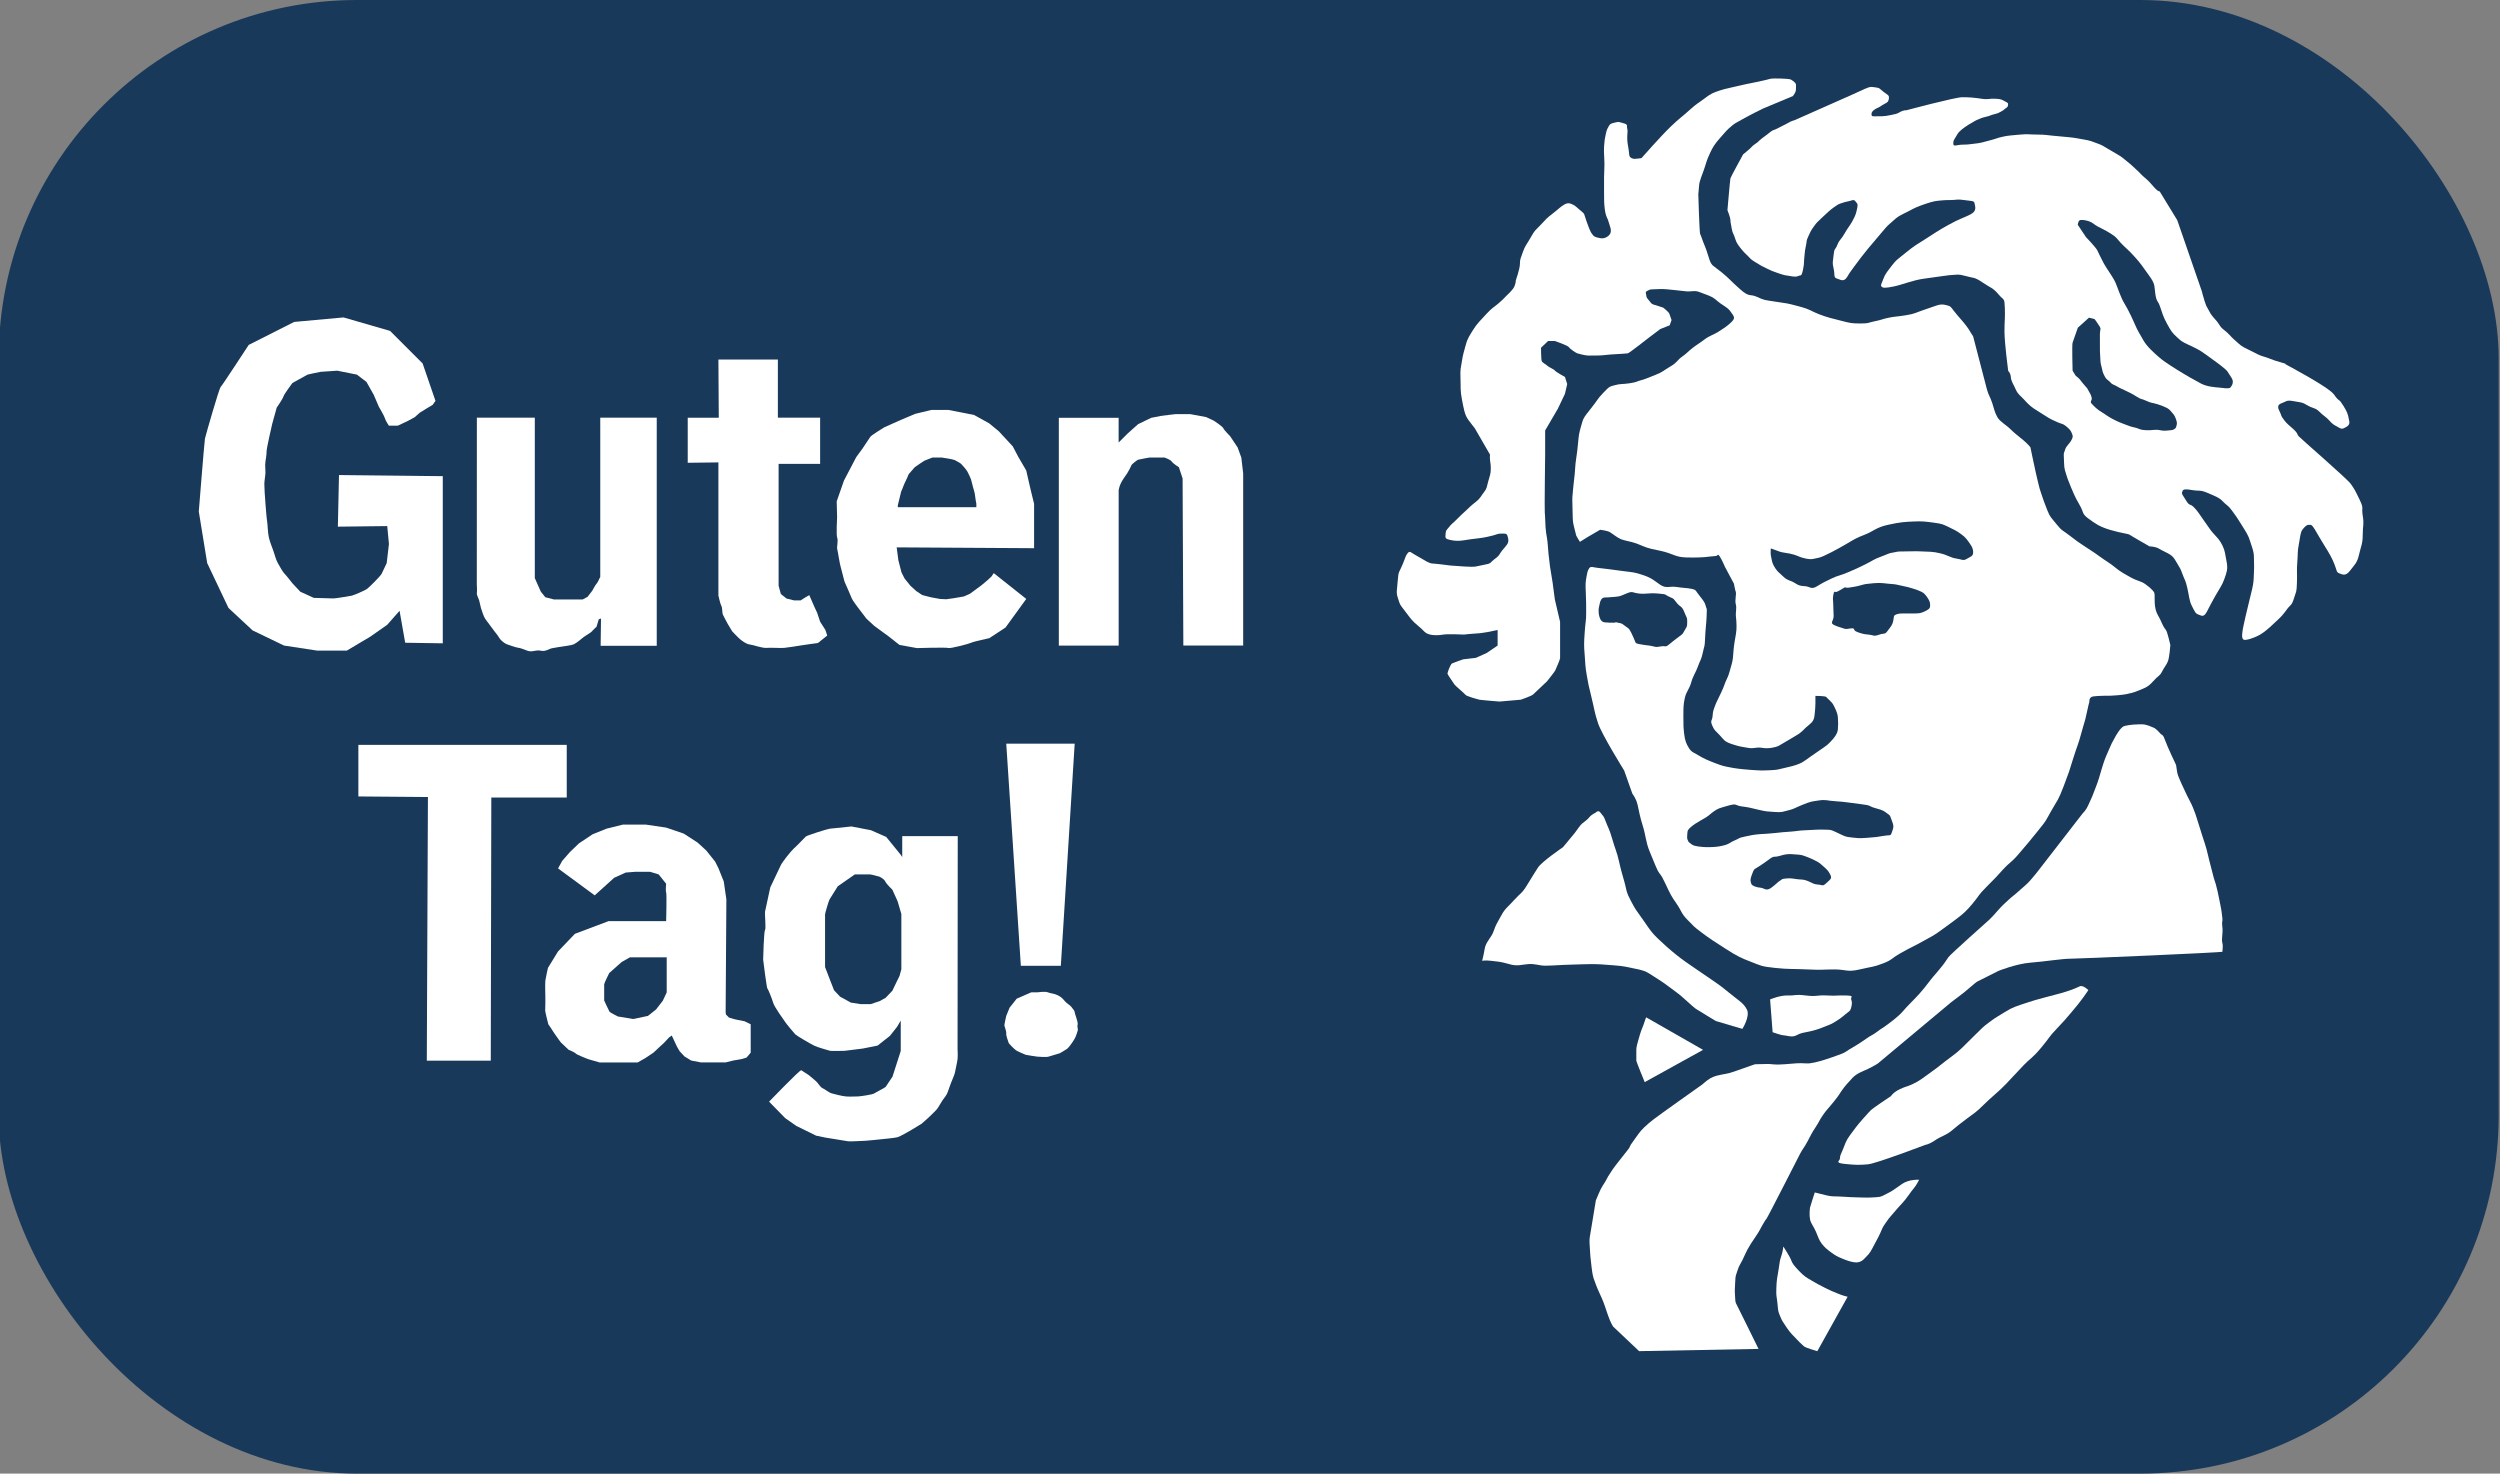 <?xml version="1.0" encoding="UTF-8"?>
<svg id="main" xmlns="http://www.w3.org/2000/svg" version="1.1" viewBox="0 0 872 514">
  <rect x="0" y="0" width="872" height="514" fill="#808080" stroke="none"/>
  <!-- Generator: Adobe Illustrator 29.8.1, SVG Export Plug-In . SVG Version: 2.1.1 Build 2)  -->
  <defs>
    <style>
      .st0 {
        fill: #fff;
      }

      .st1 {
        fill: #19395a;
      }
    </style>
  </defs>
  <rect class="st1" x="-.46" width="872" height="514" rx="125" ry="125"/>
  <path class="st0" d="M151.91,139.88l-4.5-13.11-11.35-11.35-16.24-4.7-17.22,1.57-15.85,8.02s-9.2,14.09-9.78,14.67-5.28,17.02-5.48,18-2.15,25.43-2.15,25.43l2.93,18,7.43,15.65,8.41,7.83,10.96,5.28,11.54,1.76h10.37l8.22-4.89,5.87-4.11,4.3-4.89,1.96,11.15,13.11.2v-58.3l-36.2-.39-.39,18,17.22-.2.59,6.26-.78,6.65s-1.37,2.93-1.76,3.72-4.3,4.7-5.09,5.28-4.5,2.15-5.28,2.35-5.87.98-6.46.98-6.85-.2-6.85-.2l-4.7-2.15-2.74-2.93s-1.96-2.54-2.74-3.33-1.76-2.74-2.35-3.72-1.17-3.13-1.57-4.3-1.17-2.93-1.57-4.7-.39-4.3-.59-5.48-.39-3.91-.59-6.26-.39-5.67-.39-6.85.39-2.93.39-4.11-.2-2.35,0-3.72.39-2.35.39-3.52,1.96-9.59,1.96-9.59l1.57-5.67s2.15-3.13,2.35-3.91,3.13-4.7,3.13-4.7l5.28-2.93s4.3-.98,4.6-.98,5.77-.39,5.77-.39l6.85,1.37,3.33,2.54,2.54,4.5,1.76,4.11s1.96,3.33,2.15,4.11,1.37,2.54,1.37,2.54h3.13l3.33-1.57,2.54-1.37,1.76-1.57,2.54-1.57,1.96-1.17.98-1.37Z"/>
  <path class="st0" d="M166.32,145.69h20.22v55.96l2.09,4.7,1.57,1.96,3,.78h10.04l1.7-.91,1.7-2.22s.65-1.3,1.04-1.83.91-1.17,1.04-1.57.65-1.3.65-1.3v-55.57h19.7v79.57h-19.57l.13-9.52-.78.26-.78,2.61s-1.3,1.17-1.57,1.57-2.35,1.57-3,2.09-2.22,1.83-2.74,2.09-.39.52-3.07.91-3.33.52-4.89.78-2.35,1.3-4.17.91-3,.65-4.7,0-2.35-.91-3.26-1.04-3-.91-3.78-1.17-1.7-1.04-2.22-1.57-.91-1.43-1.7-2.35-1.7-2.35-2.35-3.13-1.04-1.43-1.43-1.96-1.17-2.74-1.43-3.65-.39-1.96-.65-2.74-.91-1.96-.78-2.48-.02-3-.02-3l.02-58.17Z"/>
  <path class="st0" d="M251.62,125.41h19.7v20.28h14.74v16.11h-14.48v42.52l.78,2.87,1.96,1.57,2.61.65h2.35l1.83-1.17,1.17-.65,1.7,3.91,1.04,2.22,1.04,3.13,1.83,2.87.65,1.96-3.26,2.61s-5.87.78-6.39.91-4.17.65-5.35.78-4.43-.13-6.13,0-4.57-1.04-5.87-1.17-2.87-1.43-3.39-1.83-2.74-2.74-2.74-2.74c0,0-1.3-2.22-1.57-2.61s-1.43-2.74-1.7-3.26-.13-2.35-.52-3-1.04-3.65-1.04-3.65v-46.43l-10.7.13v-15.72h10.83l-.13-20.28h1.04Z"/>
  <path class="st0" d="M346.61,199.9l11.35,9-7.24,9.98-5.67,3.72s-5.48,1.17-6.26,1.57-7.43,2.13-8.02,1.85-10.96.03-10.96.03l-6.07-1.1-3.72-2.93-5.09-3.72-2.74-2.54-3.13-4.11s-1.76-2.35-1.96-2.93-2.54-5.87-2.54-5.87c0,0-.98-3.91-1.37-5.28s-.98-5.48-1.17-6.07.39-3.13,0-3.91-.04-7.24-.04-7.24l-.14-5.48,2.53-7.24,4.3-8.22s1.76-2.35,2.15-2.93l2.74-4.11c.39-.59,4.89-3.33,4.89-3.33l5.67-2.54,5.09-2.15,5.68-1.37h5.86l5.09.98,3.91.78,5.28,2.93,3.33,2.74,4.89,5.28,1.96,3.72,2.74,4.7.98,4.3.78,3.33.98,3.98v15.49l-47.93-.29.59,4.5,1.08,4.21,1.08,2.15,2.05,2.54,2.05,1.86,2.05,1.37,3.03.78,3.23.59,2.15.1,2.74-.39,3.42-.59,2.15-.98,1.47-1.08,2.64-1.96,1.96-1.66,1.37-1.27.78-1.17Z"/>
  <path class="st1" d="M313.16,176.23l1.17-4.79s.78-1.76.88-2.15,1.47-3.03,1.57-3.52,1.66-1.96,1.96-2.45,3.72-2.64,3.72-2.64l2.74-1.08h3.33c.39,0,4.21.68,4.5.88s1.86.98,2.15,1.27,1.76,1.86,2.25,2.74,1.17,2.45,1.27,2.74.49,1.96.68,2.64.68,2.25.68,2.74.49,3.1.49,3.1v1.2h-27.39v-.68Z"/>
  <path class="st0" d="M369.31,145.74h20.87v8.61l3.13-3.13,3.65-3.26,4.57-2.22,3.26-.65c.65-.13,5.35-.65,5.35-.65h4.96l5.61,1.04,2.74,1.3s3,1.96,3.26,2.61,2.35,2.74,2.35,2.74l2.61,3.91,1.3,3.55.65,5.58v60h-20.87l-.26-58.3-1.3-3.91s-2.09-1.3-2.48-1.96-2.48-1.4-2.48-1.4h-5.35s-3.52.62-3.91.75-2.22,1.57-2.35,1.96-.91,1.96-1.43,2.74-1.43,1.99-2.09,3.21-.91,2.66-.91,2.66v54.26h-20.87v-79.43Z"/>
  <polygon class="st0" points="125 259.8 197.68 259.8 197.68 278.19 171.37 278.19 171.18 369.95 148.87 369.95 149.26 278 125 277.8 125 259.8"/>
  <path class="st0" d="M194.66,302.91l12.78,9.39,6.78-6.13,4.04-1.83,3.39-.26h5.09l3,.91,2.61,3.26s-.26,2.22,0,3,0,10.04,0,10.04h-20.09l-11.74,4.43-5.87,6.13-3.52,5.74s-.78,3.39-.91,4.43,0,5.09,0,5.87.01,3.91-.06,4.43,1.1,4.96,1.1,4.96c0,0,1.3,1.83,1.57,2.35s2.74,3.91,2.74,3.91l2.74,2.61s2.22.91,2.48,1.3,4.3,1.96,4.3,1.96l4.04,1.17h13.3l2.74-1.57,2.74-1.83,2.09-1.96,1.57-1.43,1.83-1.96.91-.65,1.83,3.91.91,1.57,1.7,1.83,2.35,1.43,3.39.65h8.61l2.61-.65,3-.52,1.7-.52,1.43-1.7v-9.91l-2.09-1.04-2.61-.52-1.17-.26-1.7-.52-1.04-1.04-.13-.78.26-39.39-.91-6.26-1.83-4.57-1.17-2.35-3.13-3.91-3-2.74-4.83-3.13-6.13-2.09-7.04-1.04h-8.09l-5.74,1.43-4.83,1.96-4.7,3.13-3.13,3-2.74,3.13-1.43,2.61Z"/>
  <path class="st1" d="M216.8,335.58l-4.3,3.82s-1.76,3.52-1.76,3.91v5.67s1.66,3.62,1.86,3.91,2.93,1.66,2.93,1.66l5.38.88,5.09-1.08,2.83-2.25,2.35-3.03,1.37-2.93v-12.23h-12.82l-2.93,1.66Z"/>
  <path class="st0" d="M314.2,298.18l-5.09-6.26-5.35-2.35-6.78-1.3s-6.65.65-7.57.78-7.96,2.35-8.35,2.74-3.26,3.39-4.17,4.17-4.04,4.7-4.57,5.87-3.65,7.7-3.65,7.7c0,0-1.7,7.83-1.83,8.48s.39,6,0,6.39-.65,9.78-.65,10.3,1.3,10.04,1.43,9.98,1.7,3.72,2.09,5.15,3.65,5.87,4.17,6.65,3,3.78,3.52,4.3,5.22,3.26,6.52,3.91,5.22,1.7,5.61,1.83,5.09,0,5.09,0l6.26-.78,5.22-1.04,4.3-3.39,2.48-3.13,1.3-2.22v10.62l-1.7,5.29-1.17,3.65-2.35,3.52c-.26.39-3.52,1.96-4.04,2.35s-4.96,1.04-5.61,1.04-2.87.13-4.3,0-3.78-.78-4.83-1.04-2.35-1.43-3.26-1.83-1.43-1.7-2.35-2.48-2.09-1.83-2.48-2.09-2.22-1.43-2.61-1.7-11.22,10.96-11.22,10.96l5.61,5.74,3.91,2.74,6.91,3.39s2.48.52,3.13.65,7.17,1.17,7.96,1.3,4.17-.13,5.22-.13,5.87-.52,5.87-.52c0,0,5.48-.52,6.26-.78s3.65-1.83,4.7-2.48,3.65-2.22,3.65-2.22l2.35-2.09s2.48-2.35,3-3,1.57-2.61,1.96-3.13,1.43-1.83,1.7-2.61.78-2.22,1.17-3.26,1.3-3,1.43-3.78.78-3.52.91-4.7,0-3.26,0-3.26l.06-74.48h-19.36v7.3l-.52-.78Z"/>
  <path class="st1" d="M298.22,304.96l-6,4.17s-2.61,4.17-2.87,4.57-1.57,4.83-1.57,5.22v18.39l1.96,5.09,1.17,3,2.09,2.22,3.78,2.09,3.36.52h3.56l3.13-1.04,2.09-1.17,2.35-2.48,1.43-3,1.04-2.09.65-2.35v-19.3l-1.3-4.43-1.83-4.04s-1.96-1.83-2.48-2.87-2.09-1.7-2.09-1.7c0,0-2.87-.78-3.26-.78h-5.22Z"/>
  <polygon class="st0" points="350.98 259.38 356.07 336.86 370.02 336.86 374.85 259.38 350.98 259.38"/>
  <path class="st0" d="M359.72,346.12l-5.09,2.22-2.48,3.13-1.17,2.87s-.65,2.87-.65,3.26.78,2.22.65,2.87.65,2.61.78,3.13,2.09,2.35,2.61,2.74,3.39,1.57,3.39,1.57c0,0,3.65.65,4.04.65s3,.26,3.91,0,3.91-1.17,3.91-1.17c0,0,2.09-1.17,2.61-1.57s1.96-2.35,2.61-3.52.78-2.09,1.04-2.74-.26-1.32,0-2.16-1.04-3.84-1.04-4.36-.52-.91-1.04-1.7-1.57-1.17-2.35-2.09-1.17-1.43-2.48-2.09-2.61-.65-3.52-1.04-3.52,0-3.52,0h-2.22Z"/>
  <path class="st0" d="M522.37,219.79v5.38l-3.78,2.58-3.78,1.7-4.43.52s-3.39,1.17-3.91,1.43-1.7,3.26-1.57,3.65,2.22,3.39,2.48,3.78,3.39,3,3.78,3.52,4.3,1.57,4.83,1.7,7.04.65,7.04.65l7.43-.65s3.78-1.3,4.3-1.83,4.83-4.57,4.83-4.57c0,0,2.61-3.26,2.87-3.78s1.7-3.91,1.7-4.3v-12.65l-1.83-7.83s-.65-4.83-.78-5.87-.78-4.57-.91-5.61-.39-3.26-.52-4.43-.26-3.91-.52-5.48-.39-1.96-.52-3.91-.13-4.04-.26-4.96.13-20.35.13-20.35v-8.35l4.43-7.57,2.48-5.22.78-3.39-.78-2.48s-3.13-1.7-3.52-2.22-2.09-1.17-2.48-1.57-1.83-1.17-2.09-1.7-.26-4.7-.26-4.7l2.48-2.35h2.35s4.57,1.57,4.96,2.22,2.48,1.96,2.87,2.09,2.74.78,3.91.78,4.17,0,5.22-.13,3.78-.39,4.83-.39,3.26-.26,3.65-.26,7.7-5.74,7.7-5.74l3.65-2.74,3.26-1.3.65-1.83s-.52-1.57-.78-2.22-2.09-2.09-2.09-2.09l-2.74-.91s-1.17-.13-1.7-.91-1.3-1.43-1.43-1.96-.26-1.7-.26-1.7c0,0,1.04-.91,2.09-.91s3.65-.26,5.61,0,4.3.39,6.13.65,3.26-.39,4.83.26,3,1.04,4.3,1.7,1.57,1.17,3,2.22,2.61,1.57,3.39,2.61,1.43,1.83,1.43,2.48-.65,1.3-1.7,2.22-2.48,1.83-3.91,2.74-3,1.3-4.7,2.61-2.35,1.57-4.04,2.87-2.09,1.96-3.78,3.13-1.57,1.96-4.04,3.39-2.61,1.96-5.35,3-3.39,1.43-4.96,1.83-1.3.65-3.91,1.04-3.26.13-5.09.65-1.83.26-4.17,2.74-1.58,2.09-4.31,5.48-2.6,3.39-3.39,6.13-.78,3.26-1.04,5.87-.26,2.74-.65,5.35-.26,2.74-.52,5.48-.52,4.17-.65,6.13-.26,1.57-.13,5.22,0,4.83.39,6.39.78,3.26.91,3.65,1.3,2.22,1.3,2.22l2.74-1.7,4.3-2.51s2.48.29,3.39.82,2.61,1.96,3.91,2.48,3.39.78,5.22,1.43,3.13,1.43,5.48,1.96,4.04.78,5.87,1.43,2.61,1.04,3.91,1.3,3.13.26,4.3.26,2.74,0,4.3-.13,3.13-.39,3.91-.39.65-1.04,1.43.13,1.83,3.65,1.83,3.65l3.13,5.87s.39,2.22.65,2.87-.39,3,0,4.3-.13,2.74.06,4.43.32,4.04,0,5.87-.72,4.04-.85,5.74-.13,3.26-.78,5.35-.78,3.13-1.57,4.7-.78,2.22-1.96,4.7-1.7,3.39-2.22,4.83-.65,1.7-.78,3.39-.91,1.43-.13,3.26,1.04,1.7,2.61,3.39,1.57,2.22,4.3,3.13,3.39.91,5.61,1.3,2.74-.39,4.96,0,4.83-.26,5.61-.65,7.17-4.26,7.17-4.26c0,0,1.43-1.09,1.96-1.74s2.35-1.83,2.87-2.74.52-1.3.65-2.35.26-2.74.26-3.78v-2.61s3.52,0,3.78.39,1.96,1.7,2.48,2.74,1.43,2.61,1.57,4.3.13,2.87,0,4.3-1.3,3-2.48,4.17-.65.91-4.7,3.65-4.7,3.52-6.39,4.17-2.74.91-5.09,1.43-2.09.65-4.96.78-3.39.13-6.91-.13-5.35-.52-7.3-.91-2.22-.39-4.96-1.43-4.17-1.7-5.87-2.74-2.35-1.04-3.26-2.48-1.43-2.64-1.7-5.04-.26-3.05-.26-6.05,0-4.3.52-6.52,1.57-3,2.22-5.35,1.57-3.39,2.35-5.61,1.17-2.22,1.7-4.83.65-1.57.78-4.96.39-4.57.52-7.3.13-2.87-.13-3.39,0-1.3-1.96-3.65-1.3-2.48-3.13-2.87-2.74-.26-5.22-.65-3.65.65-5.74-.78-2.87-2.35-6-3.39-3.26-.91-7.3-1.43-6.52-.91-8.22-1.04-2.74-.78-3.26.13-.52.78-.91,2.87-.39,2.74-.26,5.48.13,4.57.13,7.3-.26,3-.52,6.78-.26,4.57,0,7.7.13,3.91.78,7.43.39,2.48,1.57,7.3,1.04,5.35,2.35,9.26,9.07,16.39,9.07,16.39l2.87,8.1s1.3,1.57,1.83,3.91.74,3.91,1.8,7.3,1.06,5.74,2.37,8.87,2.09,5.22,2.87,6.78.78.52,2.61,4.43,2.09,4.43,3.91,7.04,1.57,3.39,3.91,5.74,1.83,2.09,4.96,4.43,3.65,2.61,8.09,5.48,5.74,3.39,9.13,4.7,3.39,1.57,8.35,2.09,6,.26,11.22.52,5.22,0,9.39,0,4.43,1.04,8.87,0,4.7-.78,8.09-2.09,2.61-1.57,6.26-3.65,4.17-2.09,7.83-4.17,2.87-1.3,7.83-4.96,6.26-4.43,9.13-7.83,1.83-2.87,5.22-6.26,2.61-2.61,5.48-5.74,2.87-2.35,5.74-5.74,3.39-3.91,6.52-7.83,2.35-2.87,4.7-7.04,2.35-3.39,4.43-8.87,1.57-4.17,3.13-9.13,1.83-5.05,2.87-8.92,1.3-4.12,1.83-6.73,1.04-4.43,1.04-4.43c0,0-.26-1.57,1.3-1.83s5.48-.26,6.26-.26,3.91-.26,5.22-.52,2.61-.52,4.43-1.3,3.13-1.04,4.96-3.13,2.35-1.83,3.13-3.39,1.57-2.35,2.09-3.65.85-5.67.85-5.67c0,0-1.04-4.71-1.57-5.29s-1.17-1.76-1.7-3.06-1.43-2.35-1.83-3.91-.39-3.13-.39-4.3.13-1.7-.78-2.61-1.04-1.04-2.48-2.09-2.74-1.04-5.09-2.35-3.78-2.09-5.48-3.52-2.87-1.96-5.35-3.78-3.52-2.35-5.61-3.78-2.22-1.43-4.7-3.39-2.74-1.57-4.7-4.04-2.22-2.35-3.26-4.96-1.43-3.78-2.09-5.74-.52-1.57-1.17-4.17-.78-3.52-1.04-4.57-1.57-7.43-1.57-7.43c0,0-.78-1.04-2.48-2.48s-2.87-2.22-4.43-3.78-3.65-2.61-4.57-4.17-1.17-2.87-1.83-4.96-1.3-2.74-1.83-4.7-1.43-5.48-1.43-5.48c0,0-3.26-12.65-3.39-13.04s-.39-.52-1.04-1.7-1.96-2.87-3-4.04-1.83-2.09-2.74-3.26-1.04-1.57-2.09-1.83-1.96-.65-3.91,0-1.83.65-4.57,1.57-2.87,1.3-6.13,1.83-3.91.39-6.26.91-1.96.65-4.57,1.17-1.83.78-4.96.78-3.65-.13-6.65-.91-4.96-1.17-7.96-2.35-2.61-1.57-7.04-2.74-3.52-.91-7.83-1.57-4.04-.52-6.65-1.7-2.48.36-6-2.76-3.52-3.5-6.39-5.85-3.39-2.09-4.17-4.3-.78-2.74-1.7-4.96-1.3-3.65-1.57-4.04-.65-13.96-.65-13.96c0,0,.13-.91.26-2.87s1.3-4.17,2.09-6.78,1.04-3.13,1.83-4.83,1.43-2.87,3.52-5.22,2.22-2.61,3.78-3.91,1.17-.91,3.91-2.48,7.3-3.78,7.3-3.78l10.3-4.3s1.04-1.3,1.04-2.09.13-1.57,0-2.09-1.04-1.17-1.7-1.57-6.52-.52-7.3-.26-1.57.39-3.78.91-3.52.65-6.78,1.43-4.43.91-6.91,1.7-3.26,1.17-5.48,2.87-2.35,1.43-5.22,4.04-3.13,2.48-6.52,5.74-10.17,10.96-10.17,10.96c0,0-1.83.26-2.35.26s-1.43-.26-1.7-.78-.13-.26-.39-2.22-.52-2.61-.52-4.3.26-2.35,0-3.26.39-1.43-1.17-1.83-1.7-.65-2.61-.39-2.09.26-2.61,1.3-.65.91-1.04,2.61-.52,2.48-.65,4.57.13,3.91.13,6.26-.13,2.74-.13,4.43v5.09c0,2.87,0,4.04.26,6.13s.78,2.87.91,3.26,0-.39.52,1.43.78,2.09.65,3.13-1.17,1.83-1.96,2.09-1.3.26-2.35,0-1.57-.26-2.48-1.7-2.48-6.52-2.48-6.52c0,0,0-.26-1.3-1.3s-1.83-1.7-2.48-1.96-1.57-1.04-3.13-.13-1.83,1.43-4.04,3.13-2.22,1.83-4.3,4.04-1.83,1.57-3.39,4.3-1.96,2.87-2.74,5.09-1.04,2.48-1.04,4.17-1.43,5.74-1.43,5.74c0,0,0,1.7-1.04,3s-1.3,1.43-2.48,2.61-.91,1.04-2.61,2.48-2.09,1.43-4.04,3.52-3.52,3.65-4.7,5.61-1.96,2.87-2.61,5.35-.91,3-1.3,5.48-.65,2.74-.52,6-.13,4.3.52,7.57.91,5.22,2.22,7.04,1.96,2.48,2.22,2.87,5.35,9.26,5.35,9.26c0,0-.13.78,0,1.96s.26,1.3.26,3-.39,2.61-.91,4.43-.39,2.35-1.43,3.65-1.17,2.09-3,3.52-1.96,1.7-3.52,3.13-1.43,1.3-3,2.87-1.83,1.57-2.74,2.74-1.04.91-1.17,2.35-.13,1.7,1.57,2.09,3.13.39,4.83.13,2.22-.39,4.7-.65,4.43-.78,5.48-1.04,1.57-.65,2.74-.65,1.96-.13,2.22.65.65,1.96,0,3-1.7,1.96-2.35,3-.65,1.17-2.22,2.35-.78,1.43-3.91,1.96-1.83.78-6.52.52-5.48-.39-8.35-.78-3,0-4.7-.91-3.26-1.96-4.3-2.48-1.7-1.57-2.48-.39-.26.26-1.57,3.52-1.57,2.35-1.83,6-.65,3.91.13,6.26.39,1.7,2.48,4.43,2.22,3.13,4.57,5.09,2.09,2.35,3.65,2.87,3.65.39,5.09.13,7.17,0,7.17,0c0,0,3.52-.39,4.43-.39s3.26-.39,4.04-.52,3.26-.68,3.26-.68Z"/>
  <path class="st1" d="M558.18,209.75s-.59,2.35-.59,2.93,0,1.47.29,2.45.59,1.37,1.17,1.76,4.21.29,4.21.29c0,0,.2-.27,1.08.01s1.08-.01,2.25.97,1.47.68,2.35,2.45,1.08,2.45,1.37,3.13.29.68,1.76.98,1.47.2,3.42.49,1.66.68,3.62.29,1.66.49,3.13-.78,1.66-1.27,3.13-2.45,1.37-.78,2.15-2.25.98-1.17.98-3.03-.1-1.17-.98-3.42-1.27-1.66-2.54-3.13-.78-1.47-2.64-2.25-.49-.88-4.01-1.17-4.11.29-6.65,0-2.05-.98-4.4,0-2.15.98-4.11,1.17-3.13.2-3.42.2-.98.2-1.27.78l-.29.59Z"/>
  <path class="st1" d="M643.48,204.86s-2.74,1.72-3.13,1.64-.65-.47-.91,1.09,0,1.83,0,3.39.13,2.35.13,3.91-1.14,2.22-.25,2.87,3.38,1.3,4.16,1.57,2.74-.52,3.13,0-.13.65,1.7,1.3,2.74.65,3.91.78,1.3.65,3.13,0,2.09,0,3-1.3,1.43-1.7,1.83-2.87.26-2.35.65-2.61,1.04-.65,2.61-.65h3.91c1.96,0,2.61-.07,3.91-.69s1.96-1.01,1.96-1.92,0-1.43-.65-2.48-1.43-2.06-2.22-2.4-1.17-.6-2.87-1.12-2.09-.65-4.04-1.04-1.83-.52-3.91-.65-3.13-.52-6-.26-2.87.26-4.7.78-3.52.65-4.04.78-1.3-.13-1.3-.13Z"/>
  <path class="st1" d="M617.66,191.29s-.13,1.43,0,2.35.52,2.48.52,2.48c0,0,.26.91,1.04,2.09s1.36,1.57,2.9,3,2.32,1.13,3.88,2.13,1.96,1,3.65,1.13,2.09,1.3,4.17,0,2.99-1.7,5.15-2.74,2.81-.91,5.55-2.09,3.39-1.43,6-2.74,3.06-1.83,5.57-2.74,2.51-1.17,4.21-1.43.91-.39,3.91-.39,3.52-.13,6.13,0,3.65,0,6.39.65,3.65,1.57,5.61,1.83,2.35.91,3.65.13,2.09-.91,2.22-1.96-.13-1.96-1.04-3.26-1.57-2.35-3.26-3.52-2.22-1.43-4.17-2.35-2.22-1.17-5.35-1.57-3.78-.52-6.91-.39-4.57.2-8.87,1.14-5.09,2.25-8.09,3.42-3.39,1.43-6.26,3.13-8.35,4.7-9.91,4.96-2.22.78-4.57.26-2.09-.74-4.04-1.35-3.91-.61-5.22-1.13-2.87-1.04-2.87-1.04Z"/>
  <path class="st1" d="M588.6,290.06c0,.78-.29,2.05,0,2.74s.2.78.88,1.27.78.88,2.84,1.17,3.42.29,5.18.2,2.74-.29,4.21-.68,1.96-1.08,3.42-1.66,1.27-.88,3.33-1.27,2.74-.68,5.38-.88,2.74-.1,5.28-.39,2.74-.29,5.48-.49,2.45-.39,5.38-.49,3.91-.29,6.36-.2,1.96-.1,4.3.98,2.84,1.57,5.28,1.76,1.86.35,5.09.13,3.91-.32,6.07-.71,2.35.2,2.74-1.08.98-1.86.2-3.82-.49-2.05-1.66-2.84-1.08-1.08-4.01-1.86-1.17-.98-5.38-1.47-5.18-.78-8.51-.98-3.52-.68-6.07-.29-2.64.29-5.58,1.47-2.93,1.47-4.99,1.96-2.15.78-4.79.59-2.84-.1-5.67-.78-3.52-.88-5.87-1.17-1.57-1.17-4.6-.29-3.52.88-5.28,2.15-1.17,1.27-4.21,2.93-4.79,3.23-4.79,4.01Z"/>
  <path class="st1" d="M611.98,303.17c-.39.49-.49.68-1.08,2.35s-.2,2.25,0,2.84,1.76,1.17,3.13,1.27,1.96,1.37,3.82,0,2.05-1.86,3.03-2.45.39-.59,2.25-.78,2.93.24,4.3.32,1.96.08,3.33.66,1.86,1.08,3.42,1.17,1.47.78,2.93-.59,1.96-1.57,1.27-2.93-1.08-1.66-2.15-2.64-1.57-1.47-2.93-2.15-2.45-1.17-3.33-1.47-1.37-.59-2.84-.68-2.74-.29-4.11-.1-2.05.59-3.33.78-.98-.29-3.03,1.27-4.7,3.13-4.7,3.13Z"/>
  <path class="st0" d="M608,53.85s-4.3,7.83-4.43,8.35-1.04,11.09-1.04,11.09c0,0,1.04,2.61,1.04,3.52s.39,2.22.52,3.26.78,1.83,1.17,3.26,1.17,2.35,2.09,3.52,1.04,1.17,2.22,2.35.91,1.17,2.87,2.35,1.83,1.17,3.78,2.09,1.83.91,4.17,1.7,2.22.65,3.78.91,2.35.39,3.13,0,1.04.39,1.57-2.09.26-2.61.52-4.83.13-1.96.52-3.65,0-1.43.78-3.13.91-2.09,1.96-3.52.91-1.3,2.74-3,2.87-2.74,4.17-3.65,1.43-1.04,2.48-1.43,2.09-.65,2.87-.78,1.7-.78,2.22,0,1.04.65.65,2.48-.52,2.35-1.57,4.3-1.7,2.48-2.87,4.57-1.7,1.96-2.48,3.91-1.04.91-1.3,3.52-.52,2.48,0,4.7-.13,3.13,1.17,3.52,2.35,1.3,3.52-.52.52-1.04,2.48-3.65,2.87-3.91,4.83-6.26,2.61-3.13,4.3-5.09,2.09-2.61,3.65-3.91,1.83-1.96,4.57-3.26,3.26-1.83,5.74-2.74,4.57-1.57,6-1.7,2.22-.26,4.43-.26,2.35-.39,4.83,0,3.52.13,3.65,1.17,1.04,2.61-1.57,3.91-3.65,1.43-7.43,3.52-5.22,3.13-8.09,4.96-3.91,2.35-6.78,4.7-3.39,2.48-4.96,4.57-2.35,2.87-3,4.7-1.04,2.09-.65,2.61,1.17.65,4.3,0,6.65-2.22,10.7-2.74,8.74-1.3,10.04-1.3,1.57-.39,4.3.39,3,.26,5.87,2.22,3.65,1.83,5.61,4.17,2.09,1.04,2.22,4.83-.13,4.04-.13,8.09,1.3,13.83,1.3,13.83c0,0,.78.52.91,2.09s.91,2.48,1.7,4.3,1.7,2.22,2.87,3.52,2.09,2.22,3.39,3.13,1.96,1.17,3.91,2.48,3,1.7,4.43,2.35,1.7.39,2.87,1.3,1.83,1.7,2.09,2.48.65,1.04-.13,2.48-1.83,1.96-2.22,3.39-.52.52-.39,3.13,0,3.13.78,5.35.13.78,1.7,4.57,2.09,4.57,3.26,6.65.52,2.61,2.87,4.3,3.65,2.74,7.57,3.91,6.26,1.3,6.78,1.7,6.91,4.04,6.91,4.04c0,0,1.96,0,3.26.78s3.13,1.54,3.98,2.14,1.24.99,2.28,2.82,1.17,1.7,1.96,3.91,1.04,1.94,1.7,4.88.65,4.38,1.57,6.21,1.3,2.74,2.22,3,1.83,1.3,3-.91,1.3-2.61,3-5.61,2.35-3.65,3.13-5.87,1.3-3.39.78-6-.52-3.78-1.43-5.61-1.43-2.35-2.74-3.78-1.3-1.47-3.52-4.65-2.48-3.7-3.78-5.01-1.43-.26-2.61-2.22-1.7-2.35-1.43-3,.13-1.3,3.13-.78,3-.13,5.74,1.04,4.17,1.7,5.35,3,1.7,1.17,3.13,3.13,1.83,2.48,3.39,5.02,2.35,3.59,3,5.8,1.3,3.26,1.3,5.61.13,2.22,0,5.35-.13,3.39-.65,5.74-1.7,6.82-2.22,9.21-1.04,4.48-1.17,5.79-.13,1.57.13,2.22,1.57.39,2.74,0,3-1.04,4.7-2.35,2.48-2.09,4.3-3.78,2.35-2.31,3.65-4.09,1.7-1.26,2.48-3.87.91-1.81,1.04-5.34-.13-4.05.13-7.31,0-3.39.52-6.13.52-4.17,1.3-5.22,1.7-1.82,2.22-1.63.65-.72,2.09,1.63,1.3,2.35,3.26,5.48,2.61,4.3,3.52,6.52.65,2.87,1.7,3.26,2.22,1.17,3.78-.91,2.48-2.63,3.13-5.56,1.3-3.7,1.3-6.97.52-3.52,0-6.65.52-2.22-1.04-5.48-1.83-3.78-3.13-5.61-17.74-16.04-18.26-16.7-.13-.91-1.7-2.35-2.22-1.83-3.13-3-1.04-1.43-1.3-2.22-.91-1.83-.91-2.22-.26-1.17,1.3-1.7,1.43-1.17,4.17-.65,2.74.26,4.7,1.43,2.74.78,4.17,2.22,2.35,1.83,3.39,3,1.57,1.57,2.61,2.09,1.57,1.17,2.61.65,2.09-1.04,1.83-2.35-.39-2.48-1.17-3.91-.91-1.57-1.7-2.74-.65-.13-2.48-2.74-16.96-10.57-16.96-10.57c0,0,.78,0-1.17-.52s-3.39-1.04-4.7-1.57-2.35-.65-3.65-1.3l-3.13-1.57c-1.3-.65-2.35-1.04-3.78-2.35s-1.7-1.43-3.13-3-2.35-1.7-3.26-3.13-1.43-1.96-2.35-3-1.17-1.7-1.83-2.87-.52-.78-1.17-2.74-.91-3.26-.91-3.26l-8.61-24.91-6.13-10.04s-.52.13-1.7-1.17-2.09-2.48-3.39-3.52-1.7-1.7-2.74-2.61-1.83-1.83-3.52-3.13-1.57-1.43-3.39-2.48-2.61-1.57-3.78-2.22-1.3-.91-3.13-1.57-2.48-1.04-4.96-1.43-2.48-.52-5.09-.78-3.91-.39-5.61-.52-2.61-.39-5.22-.39-3.65-.26-6.13,0-4.04.26-6.26.78-1.57.52-4.04,1.17-3.65,1.04-5.22,1.17-2.22.39-4.43.39-3.39.91-3.39-.39.26-1.14,1.43-3.25,6.78-4.97,6.78-4.97c0,0,1.04-.39,1.57-.65s2.74-.65,3.13-.91,2.48-.65,2.87-.91,1.43-.65,1.96-1.17,1.3-.78,1.3-1.3.52-.78-.78-1.43-1.3-.91-3.52-1.04-2.35.39-4.96,0-4.17-.52-6.65-.52-19.57,4.57-19.57,4.57c0,0-.39-.13-1.43.26s-1.17.78-2.35,1.04-2.22.52-3.26.65-1.7.13-2.74.13-2.09.13-2.22-.26-.26-1.04.65-1.83,1.83-.91,2.48-1.43,2.22-1.17,2.48-1.57.39-.91.39-1.57-.39-.78-1.83-1.83-1.3-1.43-2.74-1.57-1.57-.52-3.91.52-2.74,1.3-4.57,2.09-19.7,8.74-19.7,8.74c0,0-1.43.39-2.48,1.04s-2.87,1.43-3.78,1.96-1.43.39-2.35,1.17-1.17.91-2.74,2.09-1.3,1.3-2.35,1.96-1.57,1.3-1.96,1.7-2.48,2.09-2.48,2.09Z"/>
  <path class="st1" d="M728.66,110.78l-3.91,3.52s-1.57,4.57-1.83,5.22,0,9.78,0,9.78l1.04,1.7s1.45,1.17,1.77,1.7,2.28,2.74,2.28,2.74c0,0,.26.52.65,1.17s.65,1.04.91,2.09-.78,1.3,0,2.09.65.78,1.57,1.57.78.65,2.61,1.83,1.83,1.3,3.91,2.35,2.87,1.17,4.43,1.83,2.48.65,3.52,1.04,1.04.52,3,.65,3.13-.39,4.83,0,2.61.04,3.59.02,1.89-.54,2.02-1.2.52-1.04,0-2.48-.65-1.57-1.43-2.48-1.04-1.3-2.22-1.83-1.43-.65-3.13-1.17-1.83-.26-3.78-1.17-1.17-.13-3.26-1.43-2.35-1.3-3.91-2.09-1.57-.65-2.87-1.43-1.57-.52-2.35-1.43-1.3-.78-1.96-2.09-.65-1.17-1.04-3-.39-.91-.52-3.39-.13-2.09-.13-4.43v-4.04c0-1.43.52-1.57-.13-2.61s-1.7-2.48-1.7-2.48l-1.96-.52Z"/>
  <path class="st1" d="M724.74,78.43l2.87,4.3s3.39,3.52,3.91,4.57,1.43,3,2.35,4.7,3.13,4.57,4.04,6.65,1.71,4.96,3.14,7.3,2.99,5.74,3.77,7.57,1.43,2.74,2.74,5.09,3.78,4.43,5.22,5.74,3.4,2.61,6.52,4.57,6.13,3.65,8.35,4.83,4.96,1.3,6.26,1.43,3.65.52,4.04,0,1.57-1.83.26-3.65-.78-1.83-3.26-3.78-3.26-2.35-5.48-4.04-4.04-2.48-6.26-3.52-2.34-1.17-3.91-2.61-1.96-1.96-3.39-4.57-1.7-3.78-2.48-6.06-1.23-1.5-1.66-4.5.09-3.26-2.39-6.65-2.48-3.65-4.83-6.26-3.26-3.13-4.83-4.83-1.43-1.96-3.52-3.26-3.39-1.83-4.57-2.48-1.7-1.3-2.74-1.7-2.48-.65-3.26-.52-.91,1.7-.91,1.7Z"/>
  <path class="st0" d="M607.74,358.87l-9.26-2.74s-6.26-3.78-7.04-4.3-4.96-4.43-5.87-5.09-3.78-2.87-5.09-3.78-2.35-1.57-3.39-2.22-2.48-1.68-3.65-2.08-1.83-.53-3.78-.92-3.13-.78-6.78-1.04-5.61-.52-9.65-.39-5.22.13-8.22.26-3.78.26-6,.26-3.39-.72-5.87-.56-3.78.88-6.78,0-4.04-.88-6.26-1.14-3.13,0-3.13,0c0,0,.52-1.96.91-4.3s2.35-3.78,3.13-6.13,1.3-2.87,2.61-5.35,2.35-3,4.57-5.48,2.61-2.09,4.57-5.35,2.35-3.78,3.65-5.87,8.76-7.15,8.76-7.15c0,0,3.33-3.99,4.11-4.97s1.76-2.6,2.54-3.26,1.76-1.24,2.54-2.22,2.15-1.57,2.15-1.57c0,0,.98-1.17,1.76,0s.98.78,1.76,2.93,1.34,2.74,2.33,6.26,1.58,4.3,2.36,7.83,1.17,4.5,1.96,7.43.39,2.93,2.15,6.26,1.57,2.85,4.3,6.71,2.74,4.44,8.02,9.14,8.02,6.26,12.52,9.39,5.67,3.72,9.2,6.65,5.28,3.72,6.46,6.07-1.58,6.7-1.58,6.7Z"/>
  <path class="st0" d="M617.41,348.58l.88,11.45s2.96,1.08,3.83,1.08,2.92.88,4.49,0,2.45-.88,4.7-1.37,3.42-.98,5.18-1.66,2.35-.88,3.72-1.76,1.76-1.08,3.23-2.35,1.86-1.08,2.25-2.54.29-1.96,0-2.84,1.37-1.27-1.86-1.37-2.93.2-6.55,0-3.52.49-7.43,0-3.52.1-6.26,0-6.16,1.37-6.16,1.37Z"/>
  <path class="st0" d="M594.03,366.19l-20.35,11.25s-2.93-7.04-2.93-7.53v-3.72c0-1.08.39-2.25.68-3.33s.88-3.1,1.27-3.99.88-2.27.98-2.66.49-1.37.49-1.37l19.86,11.35Z"/>
  <path class="st0" d="M633,415.92s-1.57,4.79-1.66,5.28-.29,2.64,0,4.11,1.27,2.45,2.05,4.3,1.08,2.93,2.05,4.21,2.05,2.15,3.42,3.13,1.86,1.27,3.72,2.05,2.93,1.08,4.11,1.27,2.45,0,3.62-1.27,1.76-1.57,2.84-3.72,1.86-3.33,2.64-5.09.68-1.86,2.05-3.82,1.27-1.66,3.33-4.11,2.84-2.93,4.4-5.18,2.45-3.03,3.13-4.3l.68-1.27s-3.42-.29-5.97,1.47-3.33,2.45-4.99,3.23-1.96,1.27-3.82,1.37-2.35.2-5.58.1-3.91-.1-6.55-.29-3.23.1-5.58-.49l-3.91-.98Z"/>
  <path class="st0" d="M622.04,434.8s2.35,3.62,2.74,4.79,1.08,1.96,2.74,3.72,2.45,2.25,4.5,3.42,1.76,1.08,4.5,2.45,3.03,1.37,4.6,2.05,3.33,1.08,3.33,1.08l-10.57,18.98s-4.11-1.17-4.6-1.66-.98-.78-2.35-2.25-2.35-2.25-3.72-4.3-1.66-2.35-2.35-4.11-.59-1.37-.88-4.3-.49-2.25-.39-5.28.29-3.72.78-6.55.29-2.84.88-4.5.78-3.52.78-3.52Z"/>
  <path class="st0" d="M659.51,382.36s-6.26,4.17-6.91,4.83-.78.78-2.87,3.13-2.87,3.52-4.43,5.61-1.7,3.13-2.48,4.96-1.04,2.22-1.04,3.13-2.09,1.57,1.7,1.96,5.22.39,8.09.13,19.96-6.78,19.96-6.78c0,0,1.3-.13,3.39-1.57s3.91-1.77,5.87-3.43,2.48-2.05,5.22-4.13,3.13-2.09,5.87-4.83,5.09-4.43,7.83-7.3,3.91-4.17,6.13-6.52,2.87-2.22,6.13-6.13,2.48-3.52,5.22-6.39,3.39-3.65,5.48-6.13,2.61-3.13,4.04-5.09,1.7-2.48,1.7-2.48c0,0-1.83-1.83-3-1.3s-1.83.91-4.7,1.83-3.91,1.04-6.65,1.83-2.74.65-6.78,1.96-5.35,1.7-7.83,3.26-3,1.7-5.61,3.65-2.09,1.7-5.61,5.09-4.17,4.43-7.57,6.91-3.91,3.13-7.04,5.35-3.91,3-6.39,4.17-2.09.65-4.57,1.83-3.13,2.48-3.13,2.48Z"/>
  <path class="st0" d="M613.3,470.5l-41.58.78-9.1-8.61s-.88-1.37-1.76-3.91-1.27-3.91-2.05-5.72-1.37-2.89-2.15-4.94-.98-2.54-1.27-4.3-.2-1.76-.49-4.01-.2-2.74-.39-4.99,0-3.23,0-3.23l2.15-13.01s0,.2.98-2.25,1.96-3.46,2.64-4.81.29-.57,1.76-2.92,6.16-7.83,6.36-8.41.49-1.08,1.57-2.54,1.96-2.93,3.52-4.4,1.86-1.66,3.33-2.84,17.22-12.33,17.22-12.33c0,0-.49.33.68-.62s2.15-1.77,4.5-2.34,3.23-.47,5.67-1.35,7.24-2.54,7.24-2.54c0,0,3.33-.1,4.6-.1s2.15.39,5.77.1,4.79-.49,7.63-.29,10.27-2.64,10.27-2.64c0,0,2.54-.78,3.62-1.57s2.64-1.57,3.82-2.35,1.76-1.08,3.23-2.15,2.15-1.17,3.82-2.45,1.57-.98,3.52-2.45,2.45-1.83,3.82-3.07,1.47-1.53,2.64-2.8,1.17-1.17,2.74-2.84,1.76-1.76,3.52-3.91,1.66-2.25,3.33-4.21,1.86-2.15,3.03-3.62,1.27-1.86,2.15-3.03,14.09-12.92,14.09-12.92c0,0,1.17-1.07,2.84-3.02s2.93-3.03,4.21-4.21,1.86-1.47,3.33-2.84,2.64-2.15,4.01-3.72,2.25-2.68,2.54-3.05,15.75-20.33,15.75-20.33c0,0,1.17-1.08,1.86-2.64s1.37-2.84,2.15-4.99.98-2.35,1.76-4.89.88-3.13,1.57-5.18.98-2.54,1.86-4.6,1.17-2.64,1.86-3.82.59-1.17,1.47-2.45,1.47-1.66,1.86-1.86,2.84-.59,3.72-.59,2.54-.2,3.52,0,2.05.59,3.13,1.08,1.96,1.66,2.45,2.15.88.2,1.57,2.25,3.82,8.61,3.82,8.61c0,0,.2,1.47.39,2.54s.78,2.35,1.47,3.91,1.27,2.74,1.96,4.21,1.37,2.45,2.15,4.4.98,2.54,1.66,4.79.68,2.25,1.47,4.7.98,2.84,1.57,4.99.59,2.64.88,3.62,1.66,6.65,1.86,7.04.68,2.15,1.08,3.91.49,2.45.98,4.79.49,3.13.68,4.5-.29.88,0,3.13-.39,4.01,0,5.58-.14,2.74.08,3.03-50.46,2.45-53.2,2.45-8.8.98-13.79,1.37-11.15,2.86-11.15,2.86c0,0-7.14,3.6-7.53,3.79s-4.16,3.52-4.72,3.91-4.38,3.33-4.38,3.33l-25.53,21.33s-1.37.88-3.42,1.86-3.82,1.47-5.38,3.13-2.64,2.84-3.72,4.4-.88,1.47-2.74,3.82-2.64,2.93-4.01,4.99-.88,1.66-2.35,3.91-1.66,2.74-2.84,4.99-1.66,2.54-2.54,4.21-11.45,22.5-11.84,22.89-.49.68-1.27,1.96-.88,1.86-2.35,4.01-2.25,3.33-3.03,4.79-.88,1.96-1.66,3.52-1.27,2.05-1.76,3.72-.68,1.37-.78,3.72-.2,2.93-.1,4.6.1,2.64.39,3.13,7.83,15.85,7.83,15.85Z"/>
</svg>